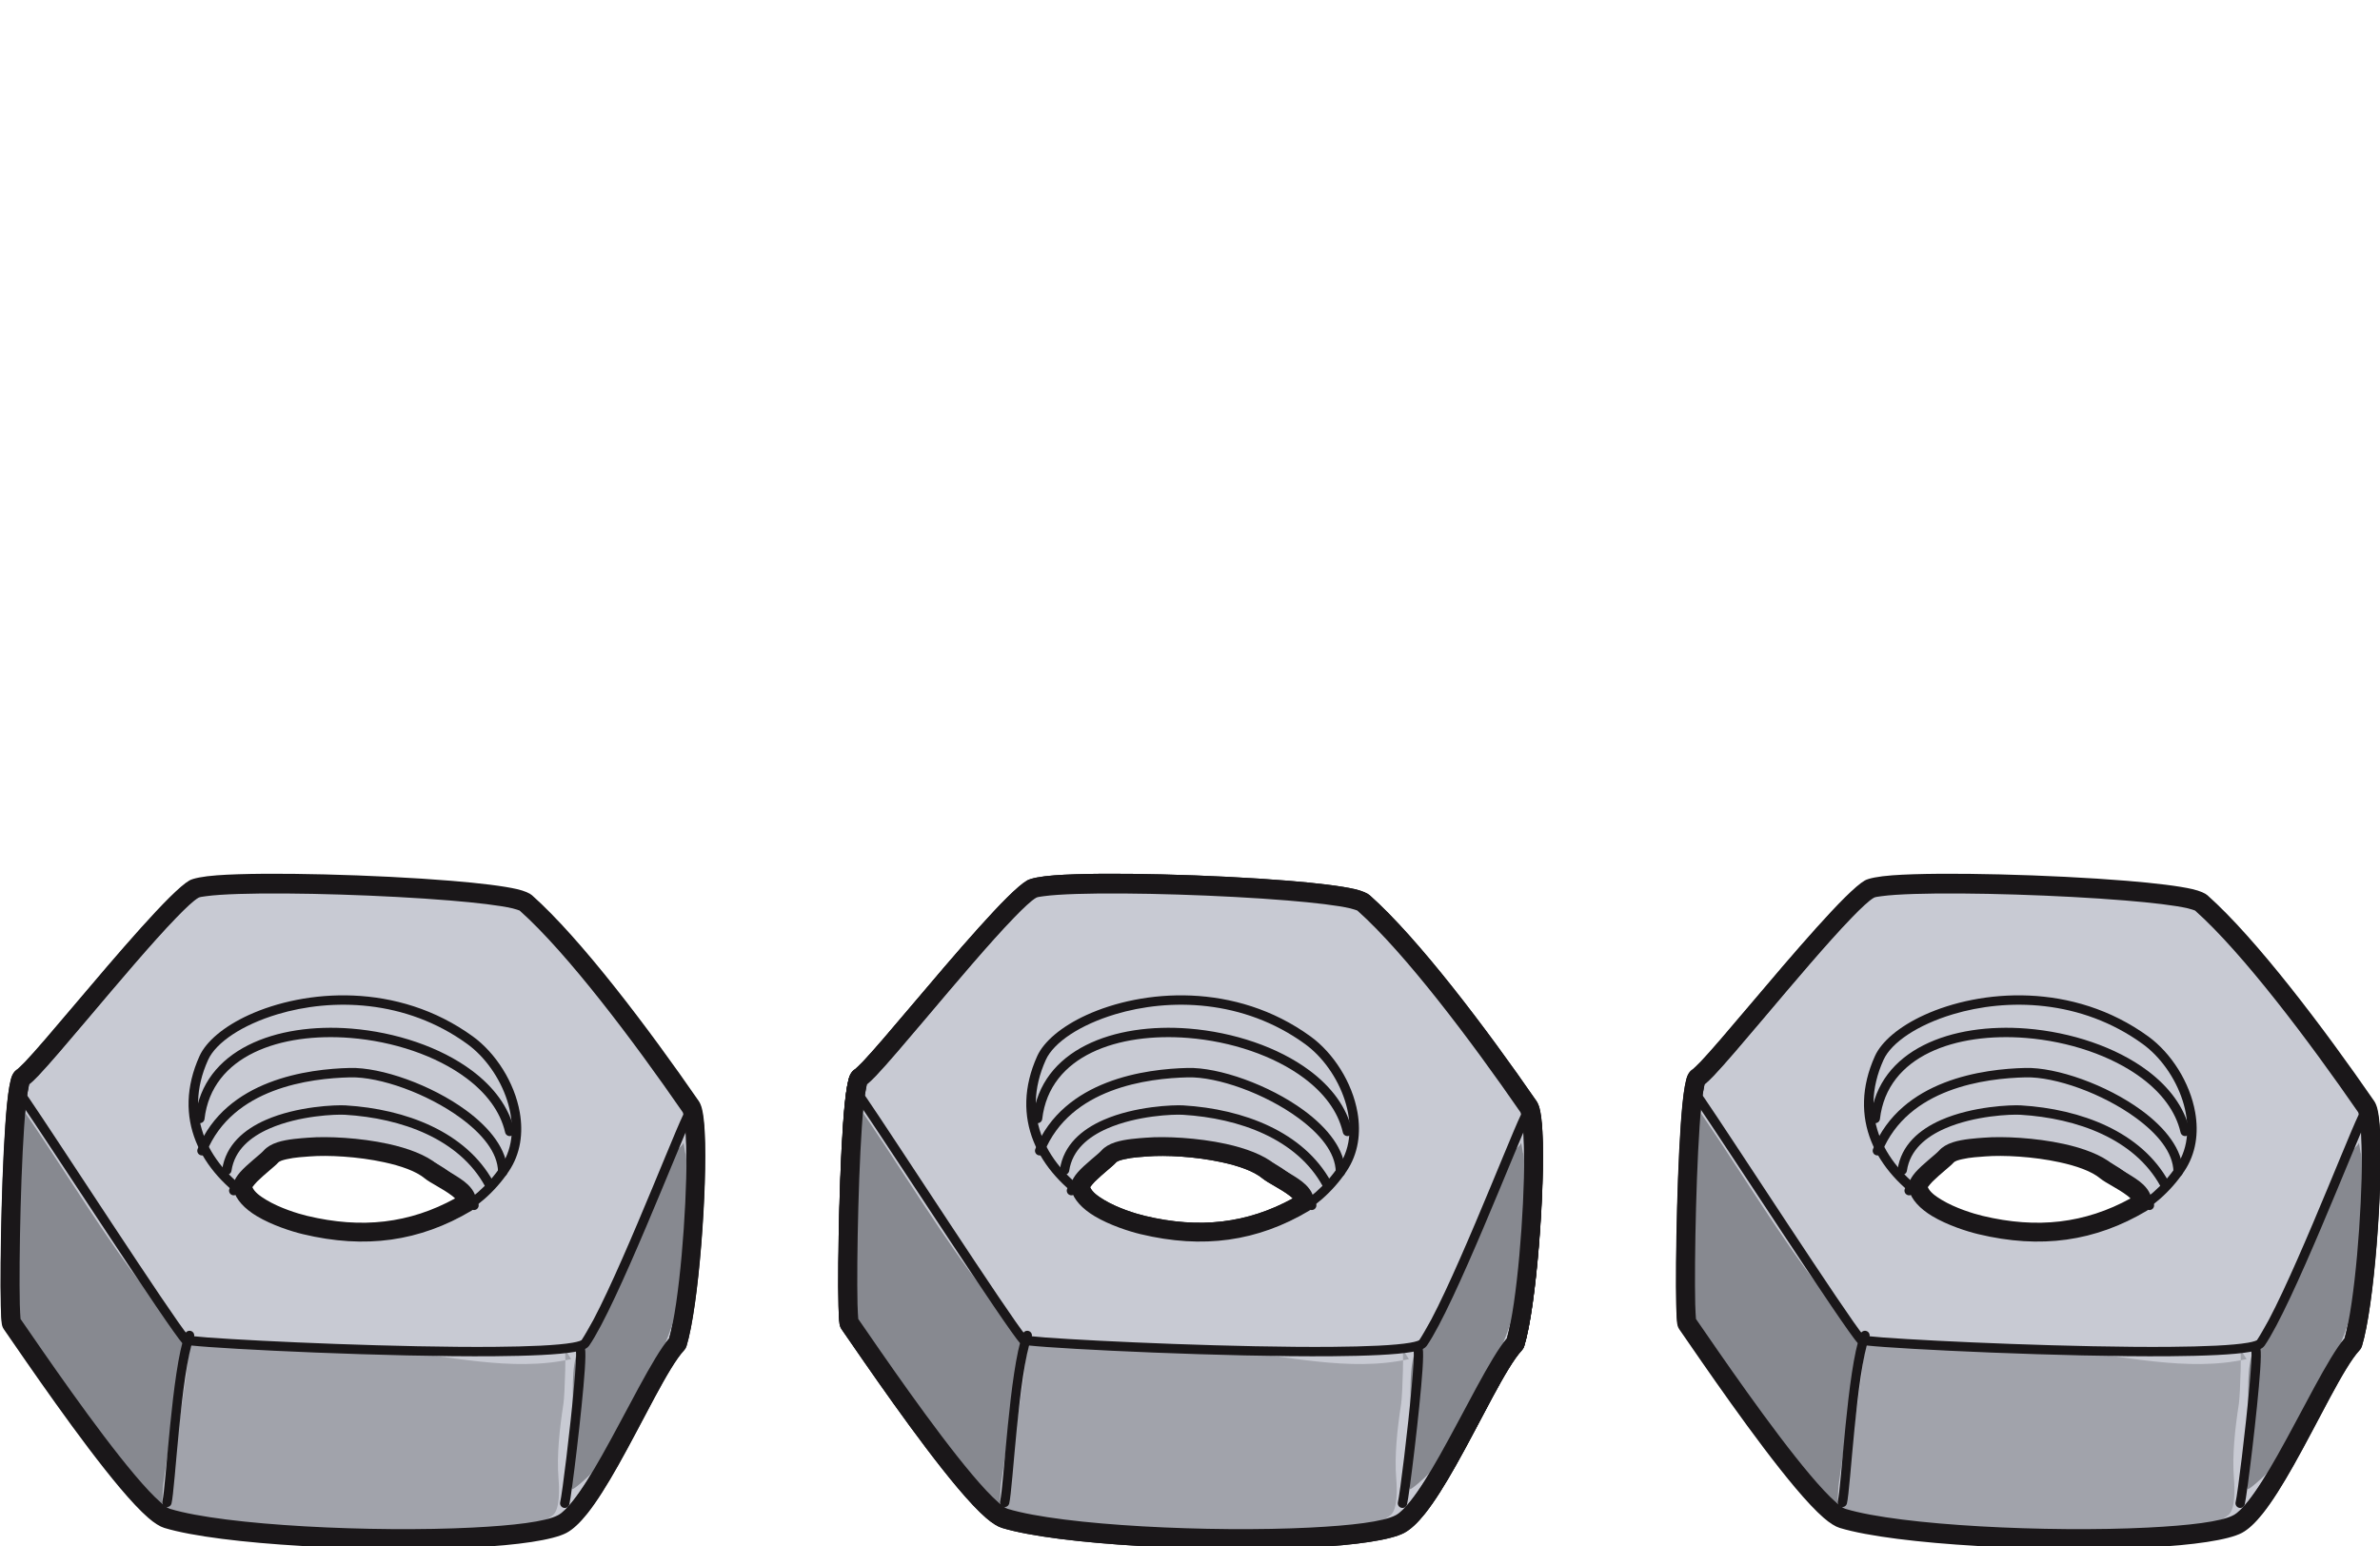 <?xml version="1.0" encoding="UTF-8" standalone="no"?>
<svg
   width="187.67mm"
   height="121.938mm"
   viewBox="0 0 709.305 460.868"
   version="1.1"
   xml:space="preserve"
   style="clip-rule:evenodd;fill-rule:evenodd;stroke-linejoin:round;stroke-miterlimit:2"
   id="svg44"
   sodipodi:docname="2022-CA-06-nut-3.svg"
   inkscape:version="1.1.1 (3bf5ae0d25, 2021-09-20)"
   xmlns:inkscape="http://www.inkscape.org/namespaces/inkscape"
   xmlns:sodipodi="http://sodipodi.sourceforge.net/DTD/sodipodi-0.dtd"
   xmlns="http://www.w3.org/2000/svg"
   xmlns:svg="http://www.w3.org/2000/svg"
   xmlns:serif="http://www.serif.com/"><defs
   id="defs48" /><sodipodi:namedview
   id="namedview46"
   pagecolor="#ffffff"
   bordercolor="#666666"
   borderopacity="1.0"
   inkscape:pageshadow="2"
   inkscape:pageopacity="0.0"
   inkscape:pagecheckerboard="0"
   showgrid="false"
   inkscape:zoom="0.46101485"
   inkscape:cx="134.48591"
   inkscape:cy="100.86443"
   inkscape:window-width="2048"
   inkscape:window-height="1017"
   inkscape:window-x="-8"
   inkscape:window-y="-8"
   inkscape:window-maximized="1"
   inkscape:current-layer="svg44"
   units="mm"
   inkscape:document-units="mm" />
    
<g
   id="g5824"
   serif:id="g582"
   transform="matrix(-3.018,-0.725,-0.671,2.675,2667.216,-289.186)"
   style="clip-rule:evenodd;fill-rule:evenodd;stroke-linejoin:round;stroke-miterlimit:2"><g
     id="g5804"
     serif:id="g580"><g
       id="g5484"
       serif:id="g548"
       transform="matrix(1,0,0,1.105,0,-42.822)"><path
         id="path5444"
         serif:id="path544"
         d="m 716.384,447.797 c -0.259,-4.954 2.854,-21.509 4.281,-22.801 6.287,-5.691 14.632,-12.645 20.157,-15.635 1.978,-1.07 29.46,4.587 31.209,6.276 2.396,2.313 10.425,20.796 11.617,21.875 0.857,0.776 -4.27,23.132 -4.77,23.585 -4.177,3.781 -16.244,14.838 -19.045,15.007 -7.98,0.479 -33.436,-5.323 -36.931,-8.487 -2.77,-2.506 -4.688,-16.506 -6.518,-19.82 z m 22.921,-8.621 c 0.115,-1.266 3.117,-1.685 4.064,-2.158 2.81,-1.406 9.076,-0.47 11.916,0.476 0.884,0.295 2.88,0.874 3.337,1.788 0.308,0.617 2.245,2.897 1.906,3.575 -0.888,1.776 -4.98,2.145 -6.673,2.145 -5.944,0 -10.61,-1.887 -14.55,-5.826 z"
         style="fill:#c8cad3" /><path
         id="path5464"
         serif:id="path546"
         d="m 784.266,436.837 c -0.016,-0.025 -0.304,-0.451 -0.535,-0.866 -0.738,-1.327 -1.89,-3.695 -3.187,-6.372 -2.854,-5.89 -6.424,-13.218 -7.889,-14.632 -0.287,-0.277 -1.144,-0.694 -2.449,-1.119 -4.479,-1.46 -14.815,-3.702 -21.954,-4.831 -2.717,-0.429 -4.978,-0.697 -6.297,-0.708 -0.772,-0.007 -1.302,0.107 -1.55,0.241 -5.572,3.016 -13.995,10.022 -20.335,15.762 -0.143,0.129 -0.31,0.34 -0.471,0.644 -0.245,0.46 -0.526,1.209 -0.815,2.171 -1.542,5.136 -3.511,16.703 -3.301,20.728 0.007,0.14 0.046,0.277 0.114,0.399 1.08,1.955 2.167,7.7 3.472,12.511 0.544,2.009 1.124,3.862 1.745,5.246 0.466,1.04 0.972,1.832 1.485,2.296 1.095,0.992 4.237,2.275 8.35,3.511 9.282,2.79 23.584,5.543 29.228,5.203 0.423,-0.025 1.022,-0.221 1.743,-0.602 0.892,-0.47 2.027,-1.23 3.299,-2.176 4.794,-3.563 11.617,-9.803 14.554,-12.461 0.066,-0.06 0.187,-0.19 0.291,-0.429 0.109,-0.251 0.299,-0.863 0.536,-1.742 1.1,-4.087 3.406,-14.33 4.121,-19.266 0.198,-1.365 0.262,-2.365 0.192,-2.798 -0.06,-0.365 -0.216,-0.586 -0.347,-0.71 z m -1.437,1.116 c -0.012,0.288 -0.06,1.232 -0.192,2.141 -0.708,4.88 -2.989,15.007 -4.077,19.047 -0.16,0.596 -0.348,1.185 -0.417,1.399 -2.982,2.7 -9.602,8.747 -14.277,12.222 -1.182,0.878 -2.234,1.59 -3.063,2.027 -0.425,0.224 -0.765,0.382 -1.015,0.397 -5.527,0.332 -19.524,-2.4 -28.613,-5.132 -3.761,-1.13 -6.669,-2.22 -7.671,-3.126 -0.373,-0.338 -0.709,-0.937 -1.048,-1.694 -0.588,-1.312 -1.132,-3.071 -1.648,-4.975 -1.306,-4.817 -2.447,-10.528 -3.532,-12.718 -0.115,-3.555 1.318,-12.336 2.66,-17.77 0.346,-1.399 0.684,-2.573 0.99,-3.368 0.128,-0.333 0.33,-0.7 0.352,-0.738 6.216,-5.626 14.451,-12.499 19.923,-15.472 0.062,-0.007 0.422,-0.049 0.721,-0.046 1.265,0.011 3.431,0.275 6.036,0.687 6.176,0.977 14.774,2.793 19.794,4.199 1.26,0.353 2.289,0.678 2.988,0.957 0.328,0.131 0.567,0.22 0.668,0.317 0.396,0.383 0.946,1.257 1.611,2.423 1.68,2.945 3.955,7.67 5.905,11.695 1.316,2.716 2.487,5.118 3.235,6.464 0.263,0.473 0.494,0.832 0.67,1.064 z m -44.422,1.147 c -0.025,0.274 0.072,0.543 0.263,0.735 4.11,4.11 8.975,6.086 15.176,6.086 1.078,0 3.073,-0.145 4.7,-0.665 1.288,-0.412 2.337,-1.093 2.785,-1.988 0.095,-0.19 0.149,-0.416 0.138,-0.679 -0.013,-0.296 -0.128,-0.687 -0.341,-1.112 -0.472,-0.941 -1.486,-2.187 -1.702,-2.619 -0.2,-0.4 -0.58,-0.779 -1.08,-1.093 -0.86,-0.54 -2.107,-0.923 -2.773,-1.144 -1.765,-0.589 -4.806,-1.176 -7.586,-1.234 -1.954,-0.041 -3.781,0.192 -5.009,0.806 -0.675,0.338 -2.374,0.658 -3.374,1.256 -0.716,0.428 -1.138,1.005 -1.197,1.651 z m 21.222,3.504 c -0.311,0.428 -0.931,0.682 -1.608,0.898 -1.439,0.46 -3.204,0.581 -4.157,0.581 -5.415,0 -9.724,-1.629 -13.378,-5.039 0.116,-0.071 0.245,-0.136 0.383,-0.198 0.993,-0.445 2.316,-0.716 2.891,-1.004 1.02,-0.51 2.547,-0.652 4.172,-0.617 2.588,0.054 5.421,0.595 7.065,1.143 0.5,0.167 1.378,0.425 2.093,0.795 0.314,0.163 0.614,0.315 0.727,0.543 0.19,0.379 0.976,1.376 1.504,2.26 0.12,0.202 0.247,0.491 0.308,0.638 z"
         style="fill:#1a1719" /></g><g
       id="g5524"
       serif:id="g552"
       transform="matrix(1,0,0,1.105,0,-42.822)"><path
         id="path5504"
         serif:id="path550"
         d="m 783.593,439.765 c -4.883,4.327 -9.654,9.268 -14.625,13.528 -2.003,1.718 -4.37,3.181 -6.165,4.976 -0.504,0.504 -0.337,1.543 -0.432,2.163 -0.317,2.057 -0.551,4.099 -0.757,6.165 -0.216,2.153 -0.409,4.325 -0.649,6.489 -0.037,0.335 -0.525,2.063 -0.108,2.271 0.686,0.343 2.232,-1.505 2.595,-1.838 1.953,-1.791 3.991,-3.412 5.949,-5.192 2.929,-2.663 6.397,-4.049 8.869,-7.138 1.161,-1.451 1.544,-3.778 2.055,-5.516 1.437,-4.888 2.92,-10.143 2.92,-14.71"
         style="fill:#878990" /></g><g
       id="g5564"
       serif:id="g556"
       transform="matrix(1,0,0,1.105,0,-42.822)"><path
         id="path5544"
         serif:id="path554"
         d="m 720.099,429.498 c -0.037,-0.223 -0.689,2.001 -0.775,2.272 -0.602,1.908 -1.401,4.08 -1.73,6.057 -1.043,6.258 -0.03,12.113 1.622,18.17 0.567,2.079 1.22,4.38 2.271,6.273 0.113,0.204 1.177,1.852 1.298,1.731 0.257,-0.256 0.357,-1.878 0.433,-2.163 0.444,-1.666 1.013,-3.16 1.298,-4.867 0.352,-2.113 1.246,-4.306 0.973,-6.49 -0.335,-2.684 -1.701,-5.125 -2.271,-7.787 -0.605,-2.824 -0.631,-5.643 -1.19,-8.436 -0.27,-1.351 -0.43,-2.912 -0.757,-4.218 -0.124,-0.495 -0.757,-1.167 -0.757,-1.515"
         style="fill:#878990" /></g><g
       id="g5604"
       serif:id="g560"
       transform="matrix(1,0,0,1.105,0,-42.822)"><path
         id="path5584"
         serif:id="path558"
         d="m 726.812,450.807 c -0.067,-0.583 -1.129,4.355 -1.215,5.298 -0.211,2.324 -0.556,5.024 -1.298,7.247 -0.255,0.765 -0.873,2.837 -0.324,3.569 1.771,2.362 4.978,2.359 7.463,3.353 2.159,0.864 4.418,1.004 6.597,1.731 2.374,0.791 4.569,1.919 6.922,2.703 2.037,0.679 4.735,0.785 6.814,1.082 1.978,0.282 3.824,0.649 5.841,0.649 0.492,0 2.09,0.038 2.379,-0.541 0.998,-1.995 0.633,-4.574 0.757,-6.814 0.131,-2.347 0.437,-4.696 0.649,-7.03 0.07,-0.768 0.476,-2.618 0.108,-3.353 -0.283,-0.566 -1.699,-0.278 -2.163,-0.324 -2.396,-0.24 -4.754,-0.849 -7.138,-1.19 -3.064,-0.438 -5.927,-1.682 -8.977,-2.163 -5.755,-0.909 -12.027,-0.714 -17.305,-3.353"
         style="fill:#a1a3ab" /></g><path
       id="path5624"
       serif:id="path562"
       d="m 724.868,454.853 c -0.114,0.263 -0.283,1.069 -0.465,2.205 -0.685,4.29 -1.705,13.526 -1.705,14.534 0,0.28 0.202,0.505 0.451,0.503 0.248,-0.003 0.451,-0.233 0.451,-0.513 0,-0.871 0.777,-7.963 1.424,-12.561 0.268,-1.907 0.5,-3.374 0.654,-3.73 0.11,-0.253 0.017,-0.556 -0.206,-0.677 -0.224,-0.121 -0.494,-0.013 -0.604,0.239 z"
       style="fill:#1a1719" /><path
       id="path5644"
       serif:id="path564"
       d="m 761.569,463.487 c 0.403,4.095 -1.796,16.398 -1.796,18.054 0,0.28 0.202,0.506 0.451,0.503 0.249,-0.003 0.451,-0.233 0.451,-0.513 0,-1.666 2.196,-14.045 1.791,-18.165 -0.028,-0.278 -0.251,-0.477 -0.498,-0.444 -0.248,0.034 -0.426,0.287 -0.399,0.565 z"
       style="fill:#1a1719" /><path
       id="path5664"
       serif:id="path566"
       d="m 767.616,433.813 c -0.273,-1.696 -1.569,-3.721 -3.615,-5.543 -4.627,-4.121 -13.083,-7.275 -21.395,-3.413 -2.494,1.159 -4.944,3.763 -6.136,6.797 -0.812,2.064 -1.044,4.323 -0.351,6.469 3.314,10.254 14.978,13.181 23.173,9.99 5.541,-2.157 9.487,-7.067 8.324,-14.3 z m -0.888,0.19 c 1.072,6.669 -2.614,11.162 -7.723,13.151 -7.782,3.029 -18.891,0.35 -22.038,-9.387 -0.768,-2.377 -0.224,-4.907 0.965,-7.065 1.212,-2.199 3.096,-4.017 5.011,-4.907 6.827,-3.172 13.754,-1.397 18.386,1.659 3.015,1.989 5.07,4.5 5.399,6.549 z"
       style="fill:#1a1719" /><path
       id="path5684"
       serif:id="path568"
       d="m 738.891,442.92 c 2.576,-3.074 7.398,-4.057 11.907,-3.255 4.496,0.8 8.711,3.381 10.061,7.602 0.084,0.263 0.343,0.397 0.577,0.3 0.235,-0.097 0.356,-0.39 0.272,-0.653 -1.45,-4.535 -5.93,-7.392 -10.761,-8.252 -4.819,-0.857 -9.956,0.279 -12.709,3.565 -0.172,0.205 -0.165,0.526 0.015,0.717 0.181,0.192 0.466,0.18 0.638,-0.024 z"
       style="fill:#1a1719" /><path
       id="path5704"
       serif:id="path570"
       d="m 737.366,434.126 c 0.953,-2.12 2.709,-3.68 4.883,-4.729 3.348,-1.615 7.681,-2.013 11.72,-1.299 6.62,1.171 12.513,5.312 11.711,12.205 -0.033,0.278 0.141,0.531 0.388,0.565 0.247,0.034 0.474,-0.165 0.506,-0.443 0.864,-7.423 -5.327,-12.069 -12.456,-13.33 -4.211,-0.745 -8.727,-0.314 -12.217,1.369 -2.385,1.15 -4.294,2.885 -5.339,5.211 -0.113,0.251 -0.025,0.556 0.197,0.68 0.222,0.125 0.494,0.022 0.607,-0.229 z"
       style="fill:#1a1719" /><path
       id="path5724"
       serif:id="path572"
       d="m 737.105,438.448 c 0.48,-2.045 2.39,-3.612 4.754,-4.722 3.674,-1.726 8.479,-2.303 11.226,-1.479 1.817,0.545 4.511,1.556 6.869,3.39 2.311,1.797 4.304,4.391 4.775,8.139 0.035,0.278 0.263,0.468 0.51,0.426 0.246,-0.041 0.418,-0.3 0.383,-0.578 -1.011,-8.043 -8.474,-11.212 -12.297,-12.359 -2.888,-0.866 -7.943,-0.291 -11.807,1.524 -2.662,1.251 -4.744,3.105 -5.285,5.409 -0.063,0.272 0.08,0.548 0.321,0.617 0.24,0.069 0.487,-0.095 0.551,-0.367 z"
       style="fill:#1a1719" /><path
       id="path5744"
       serif:id="path574"
       d="m 737.985,440.279 c 3.507,-4.298 9.323,-5.046 14.707,-3.969 0.853,0.17 4.243,1.23 6.705,3.347 1.564,1.344 2.764,3.119 2.562,5.406 -0.024,0.279 0.157,0.526 0.404,0.551 0.248,0.025 0.469,-0.181 0.494,-0.46 0.233,-2.653 -1.095,-4.748 -2.908,-6.306 -2.603,-2.238 -6.189,-3.358 -7.091,-3.538 -5.693,-1.139 -11.826,-0.259 -15.535,4.287 -0.169,0.207 -0.158,0.528 0.024,0.717 0.183,0.188 0.469,0.173 0.638,-0.035 z"
       style="fill:#1a1719" /><path
       id="path5764"
       serif:id="path576"
       d="m 762.14,463.471 c -0.226,-0.028 -0.984,-0.128 -1.891,-0.295 -5.061,-0.932 -18.148,-3.797 -26.847,-6.237 -3.235,-0.907 -5.859,-1.752 -7.221,-2.417 -0.267,-0.13 -0.481,-0.252 -0.636,-0.365 -0.058,-0.043 -0.129,-0.112 -0.149,-0.133 -1.636,-4.958 -3.608,-22.969 -4.189,-26.185 -0.05,-0.282 -0.098,-0.469 -0.13,-0.554 -0.037,-0.095 -0.08,-0.154 -0.112,-0.189 -0.123,-0.14 -0.257,-0.163 -0.367,-0.152 -0.115,0.012 -0.247,0.064 -0.349,0.237 -0.108,0.185 -0.096,0.42 0.016,0.585 0.015,0.068 0.039,0.176 0.058,0.284 0.586,3.242 2.59,21.424 4.238,26.368 0.041,0.123 0.122,0.263 0.26,0.401 0.189,0.187 0.525,0.406 0.994,0.635 1.389,0.678 4.063,1.545 7.361,2.47 9.817,2.754 25.205,6.047 28.434,6.512 0.33,0.047 0.55,0.064 0.645,0.057 0.125,-0.009 0.203,-0.052 0.245,-0.079 1.298,-0.866 17.456,-17.958 20.674,-21.187 0.214,-0.215 0.401,-0.392 0.461,-0.448 0.145,-0.086 0.245,-0.258 0.245,-0.455 0,-0.243 -0.109,-0.382 -0.263,-0.46 -0.067,-0.034 -0.187,-0.082 -0.354,-0.009 -0.043,0.019 -0.293,0.223 -0.686,0.617 -3.134,3.145 -18.61,19.541 -20.437,20.999 z m -41.153,-35.713 c -0.046,0.068 -0.104,0.121 -0.168,0.156 0.059,-0.03 0.117,-0.078 0.168,-0.156 z m 61.992,14.606 c 0.007,0.196 0.09,0.32 0.209,0.397 -0.119,-0.084 -0.2,-0.229 -0.209,-0.397 z"
       style="fill:#1a1719" /><path
       id="path5784"
       serif:id="path578"
       d="m 784.266,439.773 c -0.016,-0.028 -0.304,-0.498 -0.535,-0.957 -0.738,-1.466 -1.89,-4.082 -3.187,-7.04 -2.854,-6.506 -6.424,-14.601 -7.889,-16.164 -0.287,-0.306 -1.144,-0.767 -2.449,-1.236 -4.479,-1.613 -14.815,-4.09 -21.954,-5.337 -2.717,-0.474 -4.978,-0.77 -6.297,-0.782 -0.772,-0.008 -1.302,0.118 -1.55,0.266 -5.572,3.332 -13.995,11.072 -20.335,17.413 -0.143,0.143 -0.31,0.376 -0.471,0.711 -0.245,0.509 -0.526,1.336 -0.815,2.399 -1.542,5.674 -3.511,18.452 -3.301,22.899 0.007,0.155 0.046,0.306 0.114,0.441 1.08,2.16 2.167,8.507 3.472,13.821 0.544,2.22 1.124,4.267 1.745,5.796 0.466,1.149 0.972,2.024 1.485,2.537 1.095,1.095 4.237,2.513 8.35,3.878 9.282,3.082 23.584,6.123 29.228,5.748 0.423,-0.028 1.022,-0.244 1.743,-0.664 0.892,-0.52 2.027,-1.36 3.299,-2.404 4.794,-3.937 11.617,-10.83 14.554,-13.767 0.066,-0.066 0.187,-0.21 0.291,-0.474 0.109,-0.277 0.299,-0.954 0.536,-1.925 1.1,-4.514 3.406,-15.831 4.121,-21.284 0.198,-1.508 0.262,-2.612 0.192,-3.09 -0.06,-0.404 -0.216,-0.648 -0.347,-0.785 z m -1.437,1.233 c -0.012,0.318 -0.06,1.361 -0.192,2.365 -0.708,5.391 -2.989,16.579 -4.077,21.042 -0.16,0.659 -0.348,1.31 -0.417,1.545 -2.982,2.984 -9.602,9.664 -14.277,13.503 -1.182,0.97 -2.234,1.756 -3.063,2.239 -0.425,0.248 -0.765,0.423 -1.015,0.439 -5.527,0.367 -19.524,-2.651 -28.613,-5.669 -3.761,-1.249 -6.669,-2.453 -7.671,-3.455 -0.373,-0.373 -0.709,-1.034 -1.048,-1.871 -0.588,-1.449 -1.132,-3.392 -1.648,-5.495 -1.306,-5.322 -2.447,-11.631 -3.532,-14.051 -0.115,-3.927 1.318,-13.628 2.66,-19.632 0.346,-1.545 0.684,-2.842 0.99,-3.72 0.128,-0.368 0.33,-0.773 0.352,-0.815 6.216,-6.215 14.451,-13.809 19.923,-17.093 0.062,-0.008 0.422,-0.054 0.721,-0.051 1.265,0.013 3.431,0.304 6.036,0.759 6.176,1.079 14.774,3.086 19.794,4.639 1.26,0.39 2.289,0.749 2.988,1.057 0.328,0.145 0.567,0.243 0.668,0.351 0.396,0.422 0.946,1.388 1.611,2.676 1.68,3.254 3.955,8.473 5.905,12.921 1.316,3 2.487,5.653 3.235,7.14 0.263,0.523 0.494,0.919 0.67,1.176 z"
       style="fill:#1a1719" /></g></g><g
   id="g5824-9"
   serif:id="g582"
   transform="matrix(-3.018,-0.725,-0.671,2.675,2916.877,-289.186)"
   style="clip-rule:evenodd;fill-rule:evenodd;stroke-linejoin:round;stroke-miterlimit:2"><g
     id="g5804-1"
     serif:id="g580"><g
       id="g5484-6"
       serif:id="g548"
       transform="matrix(1,0,0,1.105,0,-42.822)"><path
         id="path5444-7"
         serif:id="path544"
         d="m 716.384,447.797 c -0.259,-4.954 2.854,-21.509 4.281,-22.801 6.287,-5.691 14.632,-12.645 20.157,-15.635 1.978,-1.07 29.46,4.587 31.209,6.276 2.396,2.313 10.425,20.796 11.617,21.875 0.857,0.776 -4.27,23.132 -4.77,23.585 -4.177,3.781 -16.244,14.838 -19.045,15.007 -7.98,0.479 -33.436,-5.323 -36.931,-8.487 -2.77,-2.506 -4.688,-16.506 -6.518,-19.82 z m 22.921,-8.621 c 0.115,-1.266 3.117,-1.685 4.064,-2.158 2.81,-1.406 9.076,-0.47 11.916,0.476 0.884,0.295 2.88,0.874 3.337,1.788 0.308,0.617 2.245,2.897 1.906,3.575 -0.888,1.776 -4.98,2.145 -6.673,2.145 -5.944,0 -10.61,-1.887 -14.55,-5.826 z"
         style="fill:#c8cad3" /><path
         id="path5464-7"
         serif:id="path546"
         d="m 784.266,436.837 c -0.016,-0.025 -0.304,-0.451 -0.535,-0.866 -0.738,-1.327 -1.89,-3.695 -3.187,-6.372 -2.854,-5.89 -6.424,-13.218 -7.889,-14.632 -0.287,-0.277 -1.144,-0.694 -2.449,-1.119 -4.479,-1.46 -14.815,-3.702 -21.954,-4.831 -2.717,-0.429 -4.978,-0.697 -6.297,-0.708 -0.772,-0.007 -1.302,0.107 -1.55,0.241 -5.572,3.016 -13.995,10.022 -20.335,15.762 -0.143,0.129 -0.31,0.34 -0.471,0.644 -0.245,0.46 -0.526,1.209 -0.815,2.171 -1.542,5.136 -3.511,16.703 -3.301,20.728 0.007,0.14 0.046,0.277 0.114,0.399 1.08,1.955 2.167,7.7 3.472,12.511 0.544,2.009 1.124,3.862 1.745,5.246 0.466,1.04 0.972,1.832 1.485,2.296 1.095,0.992 4.237,2.275 8.35,3.511 9.282,2.79 23.584,5.543 29.228,5.203 0.423,-0.025 1.022,-0.221 1.743,-0.602 0.892,-0.47 2.027,-1.23 3.299,-2.176 4.794,-3.563 11.617,-9.803 14.554,-12.461 0.066,-0.06 0.187,-0.19 0.291,-0.429 0.109,-0.251 0.299,-0.863 0.536,-1.742 1.1,-4.087 3.406,-14.33 4.121,-19.266 0.198,-1.365 0.262,-2.365 0.192,-2.798 -0.06,-0.365 -0.216,-0.586 -0.347,-0.71 z m -1.437,1.116 c -0.012,0.288 -0.06,1.232 -0.192,2.141 -0.708,4.88 -2.989,15.007 -4.077,19.047 -0.16,0.596 -0.348,1.185 -0.417,1.399 -2.982,2.7 -9.602,8.747 -14.277,12.222 -1.182,0.878 -2.234,1.59 -3.063,2.027 -0.425,0.224 -0.765,0.382 -1.015,0.397 -5.527,0.332 -19.524,-2.4 -28.613,-5.132 -3.761,-1.13 -6.669,-2.22 -7.671,-3.126 -0.373,-0.338 -0.709,-0.937 -1.048,-1.694 -0.588,-1.312 -1.132,-3.071 -1.648,-4.975 -1.306,-4.817 -2.447,-10.528 -3.532,-12.718 -0.115,-3.555 1.318,-12.336 2.66,-17.77 0.346,-1.399 0.684,-2.573 0.99,-3.368 0.128,-0.333 0.33,-0.7 0.352,-0.738 6.216,-5.626 14.451,-12.499 19.923,-15.472 0.062,-0.007 0.422,-0.049 0.721,-0.046 1.265,0.011 3.431,0.275 6.036,0.687 6.176,0.977 14.774,2.793 19.794,4.199 1.26,0.353 2.289,0.678 2.988,0.957 0.328,0.131 0.567,0.22 0.668,0.317 0.396,0.383 0.946,1.257 1.611,2.423 1.68,2.945 3.955,7.67 5.905,11.695 1.316,2.716 2.487,5.118 3.235,6.464 0.263,0.473 0.494,0.832 0.67,1.064 z m -44.422,1.147 c -0.025,0.274 0.072,0.543 0.263,0.735 4.11,4.11 8.975,6.086 15.176,6.086 1.078,0 3.073,-0.145 4.7,-0.665 1.288,-0.412 2.337,-1.093 2.785,-1.988 0.095,-0.19 0.149,-0.416 0.138,-0.679 -0.013,-0.296 -0.128,-0.687 -0.341,-1.112 -0.472,-0.941 -1.486,-2.187 -1.702,-2.619 -0.2,-0.4 -0.58,-0.779 -1.08,-1.093 -0.86,-0.54 -2.107,-0.923 -2.773,-1.144 -1.765,-0.589 -4.806,-1.176 -7.586,-1.234 -1.954,-0.041 -3.781,0.192 -5.009,0.806 -0.675,0.338 -2.374,0.658 -3.374,1.256 -0.716,0.428 -1.138,1.005 -1.197,1.651 z m 21.222,3.504 c -0.311,0.428 -0.931,0.682 -1.608,0.898 -1.439,0.46 -3.204,0.581 -4.157,0.581 -5.415,0 -9.724,-1.629 -13.378,-5.039 0.116,-0.071 0.245,-0.136 0.383,-0.198 0.993,-0.445 2.316,-0.716 2.891,-1.004 1.02,-0.51 2.547,-0.652 4.172,-0.617 2.588,0.054 5.421,0.595 7.065,1.143 0.5,0.167 1.378,0.425 2.093,0.795 0.314,0.163 0.614,0.315 0.727,0.543 0.19,0.379 0.976,1.376 1.504,2.26 0.12,0.202 0.247,0.491 0.308,0.638 z"
         style="fill:#1a1719" /></g><g
       id="g5524-3"
       serif:id="g552"
       transform="matrix(1,0,0,1.105,0,-42.822)"><path
         id="path5504-3"
         serif:id="path550"
         d="m 783.593,439.765 c -4.883,4.327 -9.654,9.268 -14.625,13.528 -2.003,1.718 -4.37,3.181 -6.165,4.976 -0.504,0.504 -0.337,1.543 -0.432,2.163 -0.317,2.057 -0.551,4.099 -0.757,6.165 -0.216,2.153 -0.409,4.325 -0.649,6.489 -0.037,0.335 -0.525,2.063 -0.108,2.271 0.686,0.343 2.232,-1.505 2.595,-1.838 1.953,-1.791 3.991,-3.412 5.949,-5.192 2.929,-2.663 6.397,-4.049 8.869,-7.138 1.161,-1.451 1.544,-3.778 2.055,-5.516 1.437,-4.888 2.92,-10.143 2.92,-14.71"
         style="fill:#878990" /></g><g
       id="g5564-1"
       serif:id="g556"
       transform="matrix(1,0,0,1.105,0,-42.822)"><path
         id="path5544-5"
         serif:id="path554"
         d="m 720.099,429.498 c -0.037,-0.223 -0.689,2.001 -0.775,2.272 -0.602,1.908 -1.401,4.08 -1.73,6.057 -1.043,6.258 -0.03,12.113 1.622,18.17 0.567,2.079 1.22,4.38 2.271,6.273 0.113,0.204 1.177,1.852 1.298,1.731 0.257,-0.256 0.357,-1.878 0.433,-2.163 0.444,-1.666 1.013,-3.16 1.298,-4.867 0.352,-2.113 1.246,-4.306 0.973,-6.49 -0.335,-2.684 -1.701,-5.125 -2.271,-7.787 -0.605,-2.824 -0.631,-5.643 -1.19,-8.436 -0.27,-1.351 -0.43,-2.912 -0.757,-4.218 -0.124,-0.495 -0.757,-1.167 -0.757,-1.515"
         style="fill:#878990" /></g><g
       id="g5604-7"
       serif:id="g560"
       transform="matrix(1,0,0,1.105,0,-42.822)"><path
         id="path5584-9"
         serif:id="path558"
         d="m 726.812,450.807 c -0.067,-0.583 -1.129,4.355 -1.215,5.298 -0.211,2.324 -0.556,5.024 -1.298,7.247 -0.255,0.765 -0.873,2.837 -0.324,3.569 1.771,2.362 4.978,2.359 7.463,3.353 2.159,0.864 4.418,1.004 6.597,1.731 2.374,0.791 4.569,1.919 6.922,2.703 2.037,0.679 4.735,0.785 6.814,1.082 1.978,0.282 3.824,0.649 5.841,0.649 0.492,0 2.09,0.038 2.379,-0.541 0.998,-1.995 0.633,-4.574 0.757,-6.814 0.131,-2.347 0.437,-4.696 0.649,-7.03 0.07,-0.768 0.476,-2.618 0.108,-3.353 -0.283,-0.566 -1.699,-0.278 -2.163,-0.324 -2.396,-0.24 -4.754,-0.849 -7.138,-1.19 -3.064,-0.438 -5.927,-1.682 -8.977,-2.163 -5.755,-0.909 -12.027,-0.714 -17.305,-3.353"
         style="fill:#a1a3ab" /></g><path
       id="path5624-5"
       serif:id="path562"
       d="m 724.868,454.853 c -0.114,0.263 -0.283,1.069 -0.465,2.205 -0.685,4.29 -1.705,13.526 -1.705,14.534 0,0.28 0.202,0.505 0.451,0.503 0.248,-0.003 0.451,-0.233 0.451,-0.513 0,-0.871 0.777,-7.963 1.424,-12.561 0.268,-1.907 0.5,-3.374 0.654,-3.73 0.11,-0.253 0.017,-0.556 -0.206,-0.677 -0.224,-0.121 -0.494,-0.013 -0.604,0.239 z"
       style="fill:#1a1719" /><path
       id="path5644-4"
       serif:id="path564"
       d="m 761.569,463.487 c 0.403,4.095 -1.796,16.398 -1.796,18.054 0,0.28 0.202,0.506 0.451,0.503 0.249,-0.003 0.451,-0.233 0.451,-0.513 0,-1.666 2.196,-14.045 1.791,-18.165 -0.028,-0.278 -0.251,-0.477 -0.498,-0.444 -0.248,0.034 -0.426,0.287 -0.399,0.565 z"
       style="fill:#1a1719" /><path
       id="path5664-0"
       serif:id="path566"
       d="m 767.616,433.813 c -0.273,-1.696 -1.569,-3.721 -3.615,-5.543 -4.627,-4.121 -13.083,-7.275 -21.395,-3.413 -2.494,1.159 -4.944,3.763 -6.136,6.797 -0.812,2.064 -1.044,4.323 -0.351,6.469 3.314,10.254 14.978,13.181 23.173,9.99 5.541,-2.157 9.487,-7.067 8.324,-14.3 z m -0.888,0.19 c 1.072,6.669 -2.614,11.162 -7.723,13.151 -7.782,3.029 -18.891,0.35 -22.038,-9.387 -0.768,-2.377 -0.224,-4.907 0.965,-7.065 1.212,-2.199 3.096,-4.017 5.011,-4.907 6.827,-3.172 13.754,-1.397 18.386,1.659 3.015,1.989 5.07,4.5 5.399,6.549 z"
       style="fill:#1a1719" /><path
       id="path5684-9"
       serif:id="path568"
       d="m 738.891,442.92 c 2.576,-3.074 7.398,-4.057 11.907,-3.255 4.496,0.8 8.711,3.381 10.061,7.602 0.084,0.263 0.343,0.397 0.577,0.3 0.235,-0.097 0.356,-0.39 0.272,-0.653 -1.45,-4.535 -5.93,-7.392 -10.761,-8.252 -4.819,-0.857 -9.956,0.279 -12.709,3.565 -0.172,0.205 -0.165,0.526 0.015,0.717 0.181,0.192 0.466,0.18 0.638,-0.024 z"
       style="fill:#1a1719" /><path
       id="path5704-8"
       serif:id="path570"
       d="m 737.366,434.126 c 0.953,-2.12 2.709,-3.68 4.883,-4.729 3.348,-1.615 7.681,-2.013 11.72,-1.299 6.62,1.171 12.513,5.312 11.711,12.205 -0.033,0.278 0.141,0.531 0.388,0.565 0.247,0.034 0.474,-0.165 0.506,-0.443 0.864,-7.423 -5.327,-12.069 -12.456,-13.33 -4.211,-0.745 -8.727,-0.314 -12.217,1.369 -2.385,1.15 -4.294,2.885 -5.339,5.211 -0.113,0.251 -0.025,0.556 0.197,0.68 0.222,0.125 0.494,0.022 0.607,-0.229 z"
       style="fill:#1a1719" /><path
       id="path5724-8"
       serif:id="path572"
       d="m 737.105,438.448 c 0.48,-2.045 2.39,-3.612 4.754,-4.722 3.674,-1.726 8.479,-2.303 11.226,-1.479 1.817,0.545 4.511,1.556 6.869,3.39 2.311,1.797 4.304,4.391 4.775,8.139 0.035,0.278 0.263,0.468 0.51,0.426 0.246,-0.041 0.418,-0.3 0.383,-0.578 -1.011,-8.043 -8.474,-11.212 -12.297,-12.359 -2.888,-0.866 -7.943,-0.291 -11.807,1.524 -2.662,1.251 -4.744,3.105 -5.285,5.409 -0.063,0.272 0.08,0.548 0.321,0.617 0.24,0.069 0.487,-0.095 0.551,-0.367 z"
       style="fill:#1a1719" /><path
       id="path5744-8"
       serif:id="path574"
       d="m 737.985,440.279 c 3.507,-4.298 9.323,-5.046 14.707,-3.969 0.853,0.17 4.243,1.23 6.705,3.347 1.564,1.344 2.764,3.119 2.562,5.406 -0.024,0.279 0.157,0.526 0.404,0.551 0.248,0.025 0.469,-0.181 0.494,-0.46 0.233,-2.653 -1.095,-4.748 -2.908,-6.306 -2.603,-2.238 -6.189,-3.358 -7.091,-3.538 -5.693,-1.139 -11.826,-0.259 -15.535,4.287 -0.169,0.207 -0.158,0.528 0.024,0.717 0.183,0.188 0.469,0.173 0.638,-0.035 z"
       style="fill:#1a1719" /><path
       id="path5764-6"
       serif:id="path576"
       d="m 762.14,463.471 c -0.226,-0.028 -0.984,-0.128 -1.891,-0.295 -5.061,-0.932 -18.148,-3.797 -26.847,-6.237 -3.235,-0.907 -5.859,-1.752 -7.221,-2.417 -0.267,-0.13 -0.481,-0.252 -0.636,-0.365 -0.058,-0.043 -0.129,-0.112 -0.149,-0.133 -1.636,-4.958 -3.608,-22.969 -4.189,-26.185 -0.05,-0.282 -0.098,-0.469 -0.13,-0.554 -0.037,-0.095 -0.08,-0.154 -0.112,-0.189 -0.123,-0.14 -0.257,-0.163 -0.367,-0.152 -0.115,0.012 -0.247,0.064 -0.349,0.237 -0.108,0.185 -0.096,0.42 0.016,0.585 0.015,0.068 0.039,0.176 0.058,0.284 0.586,3.242 2.59,21.424 4.238,26.368 0.041,0.123 0.122,0.263 0.26,0.401 0.189,0.187 0.525,0.406 0.994,0.635 1.389,0.678 4.063,1.545 7.361,2.47 9.817,2.754 25.205,6.047 28.434,6.512 0.33,0.047 0.55,0.064 0.645,0.057 0.125,-0.009 0.203,-0.052 0.245,-0.079 1.298,-0.866 17.456,-17.958 20.674,-21.187 0.214,-0.215 0.401,-0.392 0.461,-0.448 0.145,-0.086 0.245,-0.258 0.245,-0.455 0,-0.243 -0.109,-0.382 -0.263,-0.46 -0.067,-0.034 -0.187,-0.082 -0.354,-0.009 -0.043,0.019 -0.293,0.223 -0.686,0.617 -3.134,3.145 -18.61,19.541 -20.437,20.999 z m -41.153,-35.713 c -0.046,0.068 -0.104,0.121 -0.168,0.156 0.059,-0.03 0.117,-0.078 0.168,-0.156 z m 61.992,14.606 c 0.007,0.196 0.09,0.32 0.209,0.397 -0.119,-0.084 -0.2,-0.229 -0.209,-0.397 z"
       style="fill:#1a1719" /><path
       id="path5784-7"
       serif:id="path578"
       d="m 784.266,439.773 c -0.016,-0.028 -0.304,-0.498 -0.535,-0.957 -0.738,-1.466 -1.89,-4.082 -3.187,-7.04 -2.854,-6.506 -6.424,-14.601 -7.889,-16.164 -0.287,-0.306 -1.144,-0.767 -2.449,-1.236 -4.479,-1.613 -14.815,-4.09 -21.954,-5.337 -2.717,-0.474 -4.978,-0.77 -6.297,-0.782 -0.772,-0.008 -1.302,0.118 -1.55,0.266 -5.572,3.332 -13.995,11.072 -20.335,17.413 -0.143,0.143 -0.31,0.376 -0.471,0.711 -0.245,0.509 -0.526,1.336 -0.815,2.399 -1.542,5.674 -3.511,18.452 -3.301,22.899 0.007,0.155 0.046,0.306 0.114,0.441 1.08,2.16 2.167,8.507 3.472,13.821 0.544,2.22 1.124,4.267 1.745,5.796 0.466,1.149 0.972,2.024 1.485,2.537 1.095,1.095 4.237,2.513 8.35,3.878 9.282,3.082 23.584,6.123 29.228,5.748 0.423,-0.028 1.022,-0.244 1.743,-0.664 0.892,-0.52 2.027,-1.36 3.299,-2.404 4.794,-3.937 11.617,-10.83 14.554,-13.767 0.066,-0.066 0.187,-0.21 0.291,-0.474 0.109,-0.277 0.299,-0.954 0.536,-1.925 1.1,-4.514 3.406,-15.831 4.121,-21.284 0.198,-1.508 0.262,-2.612 0.192,-3.09 -0.06,-0.404 -0.216,-0.648 -0.347,-0.785 z m -1.437,1.233 c -0.012,0.318 -0.06,1.361 -0.192,2.365 -0.708,5.391 -2.989,16.579 -4.077,21.042 -0.16,0.659 -0.348,1.31 -0.417,1.545 -2.982,2.984 -9.602,9.664 -14.277,13.503 -1.182,0.97 -2.234,1.756 -3.063,2.239 -0.425,0.248 -0.765,0.423 -1.015,0.439 -5.527,0.367 -19.524,-2.651 -28.613,-5.669 -3.761,-1.249 -6.669,-2.453 -7.671,-3.455 -0.373,-0.373 -0.709,-1.034 -1.048,-1.871 -0.588,-1.449 -1.132,-3.392 -1.648,-5.495 -1.306,-5.322 -2.447,-11.631 -3.532,-14.051 -0.115,-3.927 1.318,-13.628 2.66,-19.632 0.346,-1.545 0.684,-2.842 0.99,-3.72 0.128,-0.368 0.33,-0.773 0.352,-0.815 6.216,-6.215 14.451,-13.809 19.923,-17.093 0.062,-0.008 0.422,-0.054 0.721,-0.051 1.265,0.013 3.431,0.304 6.036,0.759 6.176,1.079 14.774,3.086 19.794,4.639 1.26,0.39 2.289,0.749 2.988,1.057 0.328,0.145 0.567,0.243 0.668,0.351 0.396,0.422 0.946,1.388 1.611,2.676 1.68,3.254 3.955,8.473 5.905,12.921 1.316,3 2.487,5.653 3.235,7.14 0.263,0.523 0.494,0.919 0.67,1.176 z"
       style="fill:#1a1719" /></g></g><g
   id="g5824-3"
   serif:id="g582"
   transform="matrix(-3.018,-0.725,-0.671,2.675,2916.877,-289.186)"
   style="clip-rule:evenodd;fill-rule:evenodd;stroke-linejoin:round;stroke-miterlimit:2"><g
     id="g5804-16"
     serif:id="g580"><g
       id="g5484-62"
       serif:id="g548"
       transform="matrix(1,0,0,1.105,0,-42.822)"><path
         id="path5444-9"
         serif:id="path544"
         d="m 716.384,447.797 c -0.259,-4.954 2.854,-21.509 4.281,-22.801 6.287,-5.691 14.632,-12.645 20.157,-15.635 1.978,-1.07 29.46,4.587 31.209,6.276 2.396,2.313 10.425,20.796 11.617,21.875 0.857,0.776 -4.27,23.132 -4.77,23.585 -4.177,3.781 -16.244,14.838 -19.045,15.007 -7.98,0.479 -33.436,-5.323 -36.931,-8.487 -2.77,-2.506 -4.688,-16.506 -6.518,-19.82 z m 22.921,-8.621 c 0.115,-1.266 3.117,-1.685 4.064,-2.158 2.81,-1.406 9.076,-0.47 11.916,0.476 0.884,0.295 2.88,0.874 3.337,1.788 0.308,0.617 2.245,2.897 1.906,3.575 -0.888,1.776 -4.98,2.145 -6.673,2.145 -5.944,0 -10.61,-1.887 -14.55,-5.826 z"
         style="fill:#c8cad3" /><path
         id="path5464-9"
         serif:id="path546"
         d="m 784.266,436.837 c -0.016,-0.025 -0.304,-0.451 -0.535,-0.866 -0.738,-1.327 -1.89,-3.695 -3.187,-6.372 -2.854,-5.89 -6.424,-13.218 -7.889,-14.632 -0.287,-0.277 -1.144,-0.694 -2.449,-1.119 -4.479,-1.46 -14.815,-3.702 -21.954,-4.831 -2.717,-0.429 -4.978,-0.697 -6.297,-0.708 -0.772,-0.007 -1.302,0.107 -1.55,0.241 -5.572,3.016 -13.995,10.022 -20.335,15.762 -0.143,0.129 -0.31,0.34 -0.471,0.644 -0.245,0.46 -0.526,1.209 -0.815,2.171 -1.542,5.136 -3.511,16.703 -3.301,20.728 0.007,0.14 0.046,0.277 0.114,0.399 1.08,1.955 2.167,7.7 3.472,12.511 0.544,2.009 1.124,3.862 1.745,5.246 0.466,1.04 0.972,1.832 1.485,2.296 1.095,0.992 4.237,2.275 8.35,3.511 9.282,2.79 23.584,5.543 29.228,5.203 0.423,-0.025 1.022,-0.221 1.743,-0.602 0.892,-0.47 2.027,-1.23 3.299,-2.176 4.794,-3.563 11.617,-9.803 14.554,-12.461 0.066,-0.06 0.187,-0.19 0.291,-0.429 0.109,-0.251 0.299,-0.863 0.536,-1.742 1.1,-4.087 3.406,-14.33 4.121,-19.266 0.198,-1.365 0.262,-2.365 0.192,-2.798 -0.06,-0.365 -0.216,-0.586 -0.347,-0.71 z m -1.437,1.116 c -0.012,0.288 -0.06,1.232 -0.192,2.141 -0.708,4.88 -2.989,15.007 -4.077,19.047 -0.16,0.596 -0.348,1.185 -0.417,1.399 -2.982,2.7 -9.602,8.747 -14.277,12.222 -1.182,0.878 -2.234,1.59 -3.063,2.027 -0.425,0.224 -0.765,0.382 -1.015,0.397 -5.527,0.332 -19.524,-2.4 -28.613,-5.132 -3.761,-1.13 -6.669,-2.22 -7.671,-3.126 -0.373,-0.338 -0.709,-0.937 -1.048,-1.694 -0.588,-1.312 -1.132,-3.071 -1.648,-4.975 -1.306,-4.817 -2.447,-10.528 -3.532,-12.718 -0.115,-3.555 1.318,-12.336 2.66,-17.77 0.346,-1.399 0.684,-2.573 0.99,-3.368 0.128,-0.333 0.33,-0.7 0.352,-0.738 6.216,-5.626 14.451,-12.499 19.923,-15.472 0.062,-0.007 0.422,-0.049 0.721,-0.046 1.265,0.011 3.431,0.275 6.036,0.687 6.176,0.977 14.774,2.793 19.794,4.199 1.26,0.353 2.289,0.678 2.988,0.957 0.328,0.131 0.567,0.22 0.668,0.317 0.396,0.383 0.946,1.257 1.611,2.423 1.68,2.945 3.955,7.67 5.905,11.695 1.316,2.716 2.487,5.118 3.235,6.464 0.263,0.473 0.494,0.832 0.67,1.064 z m -44.422,1.147 c -0.025,0.274 0.072,0.543 0.263,0.735 4.11,4.11 8.975,6.086 15.176,6.086 1.078,0 3.073,-0.145 4.7,-0.665 1.288,-0.412 2.337,-1.093 2.785,-1.988 0.095,-0.19 0.149,-0.416 0.138,-0.679 -0.013,-0.296 -0.128,-0.687 -0.341,-1.112 -0.472,-0.941 -1.486,-2.187 -1.702,-2.619 -0.2,-0.4 -0.58,-0.779 -1.08,-1.093 -0.86,-0.54 -2.107,-0.923 -2.773,-1.144 -1.765,-0.589 -4.806,-1.176 -7.586,-1.234 -1.954,-0.041 -3.781,0.192 -5.009,0.806 -0.675,0.338 -2.374,0.658 -3.374,1.256 -0.716,0.428 -1.138,1.005 -1.197,1.651 z m 21.222,3.504 c -0.311,0.428 -0.931,0.682 -1.608,0.898 -1.439,0.46 -3.204,0.581 -4.157,0.581 -5.415,0 -9.724,-1.629 -13.378,-5.039 0.116,-0.071 0.245,-0.136 0.383,-0.198 0.993,-0.445 2.316,-0.716 2.891,-1.004 1.02,-0.51 2.547,-0.652 4.172,-0.617 2.588,0.054 5.421,0.595 7.065,1.143 0.5,0.167 1.378,0.425 2.093,0.795 0.314,0.163 0.614,0.315 0.727,0.543 0.19,0.379 0.976,1.376 1.504,2.26 0.12,0.202 0.247,0.491 0.308,0.638 z"
         style="fill:#1a1719" /></g><g
       id="g5524-9"
       serif:id="g552"
       transform="matrix(1,0,0,1.105,0,-42.822)"><path
         id="path5504-30"
         serif:id="path550"
         d="m 783.593,439.765 c -4.883,4.327 -9.654,9.268 -14.625,13.528 -2.003,1.718 -4.37,3.181 -6.165,4.976 -0.504,0.504 -0.337,1.543 -0.432,2.163 -0.317,2.057 -0.551,4.099 -0.757,6.165 -0.216,2.153 -0.409,4.325 -0.649,6.489 -0.037,0.335 -0.525,2.063 -0.108,2.271 0.686,0.343 2.232,-1.505 2.595,-1.838 1.953,-1.791 3.991,-3.412 5.949,-5.192 2.929,-2.663 6.397,-4.049 8.869,-7.138 1.161,-1.451 1.544,-3.778 2.055,-5.516 1.437,-4.888 2.92,-10.143 2.92,-14.71"
         style="fill:#878990" /></g><g
       id="g5564-5"
       serif:id="g556"
       transform="matrix(1,0,0,1.105,0,-42.822)"><path
         id="path5544-6"
         serif:id="path554"
         d="m 720.099,429.498 c -0.037,-0.223 -0.689,2.001 -0.775,2.272 -0.602,1.908 -1.401,4.08 -1.73,6.057 -1.043,6.258 -0.03,12.113 1.622,18.17 0.567,2.079 1.22,4.38 2.271,6.273 0.113,0.204 1.177,1.852 1.298,1.731 0.257,-0.256 0.357,-1.878 0.433,-2.163 0.444,-1.666 1.013,-3.16 1.298,-4.867 0.352,-2.113 1.246,-4.306 0.973,-6.49 -0.335,-2.684 -1.701,-5.125 -2.271,-7.787 -0.605,-2.824 -0.631,-5.643 -1.19,-8.436 -0.27,-1.351 -0.43,-2.912 -0.757,-4.218 -0.124,-0.495 -0.757,-1.167 -0.757,-1.515"
         style="fill:#878990" /></g><g
       id="g5604-4"
       serif:id="g560"
       transform="matrix(1,0,0,1.105,0,-42.822)"><path
         id="path5584-6"
         serif:id="path558"
         d="m 726.812,450.807 c -0.067,-0.583 -1.129,4.355 -1.215,5.298 -0.211,2.324 -0.556,5.024 -1.298,7.247 -0.255,0.765 -0.873,2.837 -0.324,3.569 1.771,2.362 4.978,2.359 7.463,3.353 2.159,0.864 4.418,1.004 6.597,1.731 2.374,0.791 4.569,1.919 6.922,2.703 2.037,0.679 4.735,0.785 6.814,1.082 1.978,0.282 3.824,0.649 5.841,0.649 0.492,0 2.09,0.038 2.379,-0.541 0.998,-1.995 0.633,-4.574 0.757,-6.814 0.131,-2.347 0.437,-4.696 0.649,-7.03 0.07,-0.768 0.476,-2.618 0.108,-3.353 -0.283,-0.566 -1.699,-0.278 -2.163,-0.324 -2.396,-0.24 -4.754,-0.849 -7.138,-1.19 -3.064,-0.438 -5.927,-1.682 -8.977,-2.163 -5.755,-0.909 -12.027,-0.714 -17.305,-3.353"
         style="fill:#a1a3ab" /></g><path
       id="path5624-4"
       serif:id="path562"
       d="m 724.868,454.853 c -0.114,0.263 -0.283,1.069 -0.465,2.205 -0.685,4.29 -1.705,13.526 -1.705,14.534 0,0.28 0.202,0.505 0.451,0.503 0.248,-0.003 0.451,-0.233 0.451,-0.513 0,-0.871 0.777,-7.963 1.424,-12.561 0.268,-1.907 0.5,-3.374 0.654,-3.73 0.11,-0.253 0.017,-0.556 -0.206,-0.677 -0.224,-0.121 -0.494,-0.013 -0.604,0.239 z"
       style="fill:#1a1719" /><path
       id="path5644-9"
       serif:id="path564"
       d="m 761.569,463.487 c 0.403,4.095 -1.796,16.398 -1.796,18.054 0,0.28 0.202,0.506 0.451,0.503 0.249,-0.003 0.451,-0.233 0.451,-0.513 0,-1.666 2.196,-14.045 1.791,-18.165 -0.028,-0.278 -0.251,-0.477 -0.498,-0.444 -0.248,0.034 -0.426,0.287 -0.399,0.565 z"
       style="fill:#1a1719" /><path
       id="path5664-9"
       serif:id="path566"
       d="m 767.616,433.813 c -0.273,-1.696 -1.569,-3.721 -3.615,-5.543 -4.627,-4.121 -13.083,-7.275 -21.395,-3.413 -2.494,1.159 -4.944,3.763 -6.136,6.797 -0.812,2.064 -1.044,4.323 -0.351,6.469 3.314,10.254 14.978,13.181 23.173,9.99 5.541,-2.157 9.487,-7.067 8.324,-14.3 z m -0.888,0.19 c 1.072,6.669 -2.614,11.162 -7.723,13.151 -7.782,3.029 -18.891,0.35 -22.038,-9.387 -0.768,-2.377 -0.224,-4.907 0.965,-7.065 1.212,-2.199 3.096,-4.017 5.011,-4.907 6.827,-3.172 13.754,-1.397 18.386,1.659 3.015,1.989 5.07,4.5 5.399,6.549 z"
       style="fill:#1a1719" /><path
       id="path5684-1"
       serif:id="path568"
       d="m 738.891,442.92 c 2.576,-3.074 7.398,-4.057 11.907,-3.255 4.496,0.8 8.711,3.381 10.061,7.602 0.084,0.263 0.343,0.397 0.577,0.3 0.235,-0.097 0.356,-0.39 0.272,-0.653 -1.45,-4.535 -5.93,-7.392 -10.761,-8.252 -4.819,-0.857 -9.956,0.279 -12.709,3.565 -0.172,0.205 -0.165,0.526 0.015,0.717 0.181,0.192 0.466,0.18 0.638,-0.024 z"
       style="fill:#1a1719" /><path
       id="path5704-3"
       serif:id="path570"
       d="m 737.366,434.126 c 0.953,-2.12 2.709,-3.68 4.883,-4.729 3.348,-1.615 7.681,-2.013 11.72,-1.299 6.62,1.171 12.513,5.312 11.711,12.205 -0.033,0.278 0.141,0.531 0.388,0.565 0.247,0.034 0.474,-0.165 0.506,-0.443 0.864,-7.423 -5.327,-12.069 -12.456,-13.33 -4.211,-0.745 -8.727,-0.314 -12.217,1.369 -2.385,1.15 -4.294,2.885 -5.339,5.211 -0.113,0.251 -0.025,0.556 0.197,0.68 0.222,0.125 0.494,0.022 0.607,-0.229 z"
       style="fill:#1a1719" /><path
       id="path5724-7"
       serif:id="path572"
       d="m 737.105,438.448 c 0.48,-2.045 2.39,-3.612 4.754,-4.722 3.674,-1.726 8.479,-2.303 11.226,-1.479 1.817,0.545 4.511,1.556 6.869,3.39 2.311,1.797 4.304,4.391 4.775,8.139 0.035,0.278 0.263,0.468 0.51,0.426 0.246,-0.041 0.418,-0.3 0.383,-0.578 -1.011,-8.043 -8.474,-11.212 -12.297,-12.359 -2.888,-0.866 -7.943,-0.291 -11.807,1.524 -2.662,1.251 -4.744,3.105 -5.285,5.409 -0.063,0.272 0.08,0.548 0.321,0.617 0.24,0.069 0.487,-0.095 0.551,-0.367 z"
       style="fill:#1a1719" /><path
       id="path5744-3"
       serif:id="path574"
       d="m 737.985,440.279 c 3.507,-4.298 9.323,-5.046 14.707,-3.969 0.853,0.17 4.243,1.23 6.705,3.347 1.564,1.344 2.764,3.119 2.562,5.406 -0.024,0.279 0.157,0.526 0.404,0.551 0.248,0.025 0.469,-0.181 0.494,-0.46 0.233,-2.653 -1.095,-4.748 -2.908,-6.306 -2.603,-2.238 -6.189,-3.358 -7.091,-3.538 -5.693,-1.139 -11.826,-0.259 -15.535,4.287 -0.169,0.207 -0.158,0.528 0.024,0.717 0.183,0.188 0.469,0.173 0.638,-0.035 z"
       style="fill:#1a1719" /><path
       id="path5764-7"
       serif:id="path576"
       d="m 762.14,463.471 c -0.226,-0.028 -0.984,-0.128 -1.891,-0.295 -5.061,-0.932 -18.148,-3.797 -26.847,-6.237 -3.235,-0.907 -5.859,-1.752 -7.221,-2.417 -0.267,-0.13 -0.481,-0.252 -0.636,-0.365 -0.058,-0.043 -0.129,-0.112 -0.149,-0.133 -1.636,-4.958 -3.608,-22.969 -4.189,-26.185 -0.05,-0.282 -0.098,-0.469 -0.13,-0.554 -0.037,-0.095 -0.08,-0.154 -0.112,-0.189 -0.123,-0.14 -0.257,-0.163 -0.367,-0.152 -0.115,0.012 -0.247,0.064 -0.349,0.237 -0.108,0.185 -0.096,0.42 0.016,0.585 0.015,0.068 0.039,0.176 0.058,0.284 0.586,3.242 2.59,21.424 4.238,26.368 0.041,0.123 0.122,0.263 0.26,0.401 0.189,0.187 0.525,0.406 0.994,0.635 1.389,0.678 4.063,1.545 7.361,2.47 9.817,2.754 25.205,6.047 28.434,6.512 0.33,0.047 0.55,0.064 0.645,0.057 0.125,-0.009 0.203,-0.052 0.245,-0.079 1.298,-0.866 17.456,-17.958 20.674,-21.187 0.214,-0.215 0.401,-0.392 0.461,-0.448 0.145,-0.086 0.245,-0.258 0.245,-0.455 0,-0.243 -0.109,-0.382 -0.263,-0.46 -0.067,-0.034 -0.187,-0.082 -0.354,-0.009 -0.043,0.019 -0.293,0.223 -0.686,0.617 -3.134,3.145 -18.61,19.541 -20.437,20.999 z m -41.153,-35.713 c -0.046,0.068 -0.104,0.121 -0.168,0.156 0.059,-0.03 0.117,-0.078 0.168,-0.156 z m 61.992,14.606 c 0.007,0.196 0.09,0.32 0.209,0.397 -0.119,-0.084 -0.2,-0.229 -0.209,-0.397 z"
       style="fill:#1a1719" /><path
       id="path5784-2"
       serif:id="path578"
       d="m 784.266,439.773 c -0.016,-0.028 -0.304,-0.498 -0.535,-0.957 -0.738,-1.466 -1.89,-4.082 -3.187,-7.04 -2.854,-6.506 -6.424,-14.601 -7.889,-16.164 -0.287,-0.306 -1.144,-0.767 -2.449,-1.236 -4.479,-1.613 -14.815,-4.09 -21.954,-5.337 -2.717,-0.474 -4.978,-0.77 -6.297,-0.782 -0.772,-0.008 -1.302,0.118 -1.55,0.266 -5.572,3.332 -13.995,11.072 -20.335,17.413 -0.143,0.143 -0.31,0.376 -0.471,0.711 -0.245,0.509 -0.526,1.336 -0.815,2.399 -1.542,5.674 -3.511,18.452 -3.301,22.899 0.007,0.155 0.046,0.306 0.114,0.441 1.08,2.16 2.167,8.507 3.472,13.821 0.544,2.22 1.124,4.267 1.745,5.796 0.466,1.149 0.972,2.024 1.485,2.537 1.095,1.095 4.237,2.513 8.35,3.878 9.282,3.082 23.584,6.123 29.228,5.748 0.423,-0.028 1.022,-0.244 1.743,-0.664 0.892,-0.52 2.027,-1.36 3.299,-2.404 4.794,-3.937 11.617,-10.83 14.554,-13.767 0.066,-0.066 0.187,-0.21 0.291,-0.474 0.109,-0.277 0.299,-0.954 0.536,-1.925 1.1,-4.514 3.406,-15.831 4.121,-21.284 0.198,-1.508 0.262,-2.612 0.192,-3.09 -0.06,-0.404 -0.216,-0.648 -0.347,-0.785 z m -1.437,1.233 c -0.012,0.318 -0.06,1.361 -0.192,2.365 -0.708,5.391 -2.989,16.579 -4.077,21.042 -0.16,0.659 -0.348,1.31 -0.417,1.545 -2.982,2.984 -9.602,9.664 -14.277,13.503 -1.182,0.97 -2.234,1.756 -3.063,2.239 -0.425,0.248 -0.765,0.423 -1.015,0.439 -5.527,0.367 -19.524,-2.651 -28.613,-5.669 -3.761,-1.249 -6.669,-2.453 -7.671,-3.455 -0.373,-0.373 -0.709,-1.034 -1.048,-1.871 -0.588,-1.449 -1.132,-3.392 -1.648,-5.495 -1.306,-5.322 -2.447,-11.631 -3.532,-14.051 -0.115,-3.927 1.318,-13.628 2.66,-19.632 0.346,-1.545 0.684,-2.842 0.99,-3.72 0.128,-0.368 0.33,-0.773 0.352,-0.815 6.216,-6.215 14.451,-13.809 19.923,-17.093 0.062,-0.008 0.422,-0.054 0.721,-0.051 1.265,0.013 3.431,0.304 6.036,0.759 6.176,1.079 14.774,3.086 19.794,4.639 1.26,0.39 2.289,0.749 2.988,1.057 0.328,0.145 0.567,0.243 0.668,0.351 0.396,0.422 0.946,1.388 1.611,2.676 1.68,3.254 3.955,8.473 5.905,12.921 1.316,3 2.487,5.653 3.235,7.14 0.263,0.523 0.494,0.919 0.67,1.176 z"
       style="fill:#1a1719" /></g></g><g
   id="g5824-3-8"
   serif:id="g582"
   transform="matrix(-3.018,-0.725,-0.671,2.675,3166.537,-289.186)"
   style="clip-rule:evenodd;fill-rule:evenodd;stroke-linejoin:round;stroke-miterlimit:2"><g
     id="g5804-16-1"
     serif:id="g580"><g
       id="g5484-62-6"
       serif:id="g548"
       transform="matrix(1,0,0,1.105,0,-42.822)"><path
         id="path5444-9-5"
         serif:id="path544"
         d="m 716.384,447.797 c -0.259,-4.954 2.854,-21.509 4.281,-22.801 6.287,-5.691 14.632,-12.645 20.157,-15.635 1.978,-1.07 29.46,4.587 31.209,6.276 2.396,2.313 10.425,20.796 11.617,21.875 0.857,0.776 -4.27,23.132 -4.77,23.585 -4.177,3.781 -16.244,14.838 -19.045,15.007 -7.98,0.479 -33.436,-5.323 -36.931,-8.487 -2.77,-2.506 -4.688,-16.506 -6.518,-19.82 z m 22.921,-8.621 c 0.115,-1.266 3.117,-1.685 4.064,-2.158 2.81,-1.406 9.076,-0.47 11.916,0.476 0.884,0.295 2.88,0.874 3.337,1.788 0.308,0.617 2.245,2.897 1.906,3.575 -0.888,1.776 -4.98,2.145 -6.673,2.145 -5.944,0 -10.61,-1.887 -14.55,-5.826 z"
         style="fill:#c8cad3" /><path
         id="path5464-9-2"
         serif:id="path546"
         d="m 784.266,436.837 c -0.016,-0.025 -0.304,-0.451 -0.535,-0.866 -0.738,-1.327 -1.89,-3.695 -3.187,-6.372 -2.854,-5.89 -6.424,-13.218 -7.889,-14.632 -0.287,-0.277 -1.144,-0.694 -2.449,-1.119 -4.479,-1.46 -14.815,-3.702 -21.954,-4.831 -2.717,-0.429 -4.978,-0.697 -6.297,-0.708 -0.772,-0.007 -1.302,0.107 -1.55,0.241 -5.572,3.016 -13.995,10.022 -20.335,15.762 -0.143,0.129 -0.31,0.34 -0.471,0.644 -0.245,0.46 -0.526,1.209 -0.815,2.171 -1.542,5.136 -3.511,16.703 -3.301,20.728 0.007,0.14 0.046,0.277 0.114,0.399 1.08,1.955 2.167,7.7 3.472,12.511 0.544,2.009 1.124,3.862 1.745,5.246 0.466,1.04 0.972,1.832 1.485,2.296 1.095,0.992 4.237,2.275 8.35,3.511 9.282,2.79 23.584,5.543 29.228,5.203 0.423,-0.025 1.022,-0.221 1.743,-0.602 0.892,-0.47 2.027,-1.23 3.299,-2.176 4.794,-3.563 11.617,-9.803 14.554,-12.461 0.066,-0.06 0.187,-0.19 0.291,-0.429 0.109,-0.251 0.299,-0.863 0.536,-1.742 1.1,-4.087 3.406,-14.33 4.121,-19.266 0.198,-1.365 0.262,-2.365 0.192,-2.798 -0.06,-0.365 -0.216,-0.586 -0.347,-0.71 z m -1.437,1.116 c -0.012,0.288 -0.06,1.232 -0.192,2.141 -0.708,4.88 -2.989,15.007 -4.077,19.047 -0.16,0.596 -0.348,1.185 -0.417,1.399 -2.982,2.7 -9.602,8.747 -14.277,12.222 -1.182,0.878 -2.234,1.59 -3.063,2.027 -0.425,0.224 -0.765,0.382 -1.015,0.397 -5.527,0.332 -19.524,-2.4 -28.613,-5.132 -3.761,-1.13 -6.669,-2.22 -7.671,-3.126 -0.373,-0.338 -0.709,-0.937 -1.048,-1.694 -0.588,-1.312 -1.132,-3.071 -1.648,-4.975 -1.306,-4.817 -2.447,-10.528 -3.532,-12.718 -0.115,-3.555 1.318,-12.336 2.66,-17.77 0.346,-1.399 0.684,-2.573 0.99,-3.368 0.128,-0.333 0.33,-0.7 0.352,-0.738 6.216,-5.626 14.451,-12.499 19.923,-15.472 0.062,-0.007 0.422,-0.049 0.721,-0.046 1.265,0.011 3.431,0.275 6.036,0.687 6.176,0.977 14.774,2.793 19.794,4.199 1.26,0.353 2.289,0.678 2.988,0.957 0.328,0.131 0.567,0.22 0.668,0.317 0.396,0.383 0.946,1.257 1.611,2.423 1.68,2.945 3.955,7.67 5.905,11.695 1.316,2.716 2.487,5.118 3.235,6.464 0.263,0.473 0.494,0.832 0.67,1.064 z m -44.422,1.147 c -0.025,0.274 0.072,0.543 0.263,0.735 4.11,4.11 8.975,6.086 15.176,6.086 1.078,0 3.073,-0.145 4.7,-0.665 1.288,-0.412 2.337,-1.093 2.785,-1.988 0.095,-0.19 0.149,-0.416 0.138,-0.679 -0.013,-0.296 -0.128,-0.687 -0.341,-1.112 -0.472,-0.941 -1.486,-2.187 -1.702,-2.619 -0.2,-0.4 -0.58,-0.779 -1.08,-1.093 -0.86,-0.54 -2.107,-0.923 -2.773,-1.144 -1.765,-0.589 -4.806,-1.176 -7.586,-1.234 -1.954,-0.041 -3.781,0.192 -5.009,0.806 -0.675,0.338 -2.374,0.658 -3.374,1.256 -0.716,0.428 -1.138,1.005 -1.197,1.651 z m 21.222,3.504 c -0.311,0.428 -0.931,0.682 -1.608,0.898 -1.439,0.46 -3.204,0.581 -4.157,0.581 -5.415,0 -9.724,-1.629 -13.378,-5.039 0.116,-0.071 0.245,-0.136 0.383,-0.198 0.993,-0.445 2.316,-0.716 2.891,-1.004 1.02,-0.51 2.547,-0.652 4.172,-0.617 2.588,0.054 5.421,0.595 7.065,1.143 0.5,0.167 1.378,0.425 2.093,0.795 0.314,0.163 0.614,0.315 0.727,0.543 0.19,0.379 0.976,1.376 1.504,2.26 0.12,0.202 0.247,0.491 0.308,0.638 z"
         style="fill:#1a1719" /></g><g
       id="g5524-9-6"
       serif:id="g552"
       transform="matrix(1,0,0,1.105,0,-42.822)"><path
         id="path5504-30-9"
         serif:id="path550"
         d="m 783.593,439.765 c -4.883,4.327 -9.654,9.268 -14.625,13.528 -2.003,1.718 -4.37,3.181 -6.165,4.976 -0.504,0.504 -0.337,1.543 -0.432,2.163 -0.317,2.057 -0.551,4.099 -0.757,6.165 -0.216,2.153 -0.409,4.325 -0.649,6.489 -0.037,0.335 -0.525,2.063 -0.108,2.271 0.686,0.343 2.232,-1.505 2.595,-1.838 1.953,-1.791 3.991,-3.412 5.949,-5.192 2.929,-2.663 6.397,-4.049 8.869,-7.138 1.161,-1.451 1.544,-3.778 2.055,-5.516 1.437,-4.888 2.92,-10.143 2.92,-14.71"
         style="fill:#878990" /></g><g
       id="g5564-5-8"
       serif:id="g556"
       transform="matrix(1,0,0,1.105,0,-42.822)"><path
         id="path5544-6-7"
         serif:id="path554"
         d="m 720.099,429.498 c -0.037,-0.223 -0.689,2.001 -0.775,2.272 -0.602,1.908 -1.401,4.08 -1.73,6.057 -1.043,6.258 -0.03,12.113 1.622,18.17 0.567,2.079 1.22,4.38 2.271,6.273 0.113,0.204 1.177,1.852 1.298,1.731 0.257,-0.256 0.357,-1.878 0.433,-2.163 0.444,-1.666 1.013,-3.16 1.298,-4.867 0.352,-2.113 1.246,-4.306 0.973,-6.49 -0.335,-2.684 -1.701,-5.125 -2.271,-7.787 -0.605,-2.824 -0.631,-5.643 -1.19,-8.436 -0.27,-1.351 -0.43,-2.912 -0.757,-4.218 -0.124,-0.495 -0.757,-1.167 -0.757,-1.515"
         style="fill:#878990" /></g><g
       id="g5604-4-4"
       serif:id="g560"
       transform="matrix(1,0,0,1.105,0,-42.822)"><path
         id="path5584-6-6"
         serif:id="path558"
         d="m 726.812,450.807 c -0.067,-0.583 -1.129,4.355 -1.215,5.298 -0.211,2.324 -0.556,5.024 -1.298,7.247 -0.255,0.765 -0.873,2.837 -0.324,3.569 1.771,2.362 4.978,2.359 7.463,3.353 2.159,0.864 4.418,1.004 6.597,1.731 2.374,0.791 4.569,1.919 6.922,2.703 2.037,0.679 4.735,0.785 6.814,1.082 1.978,0.282 3.824,0.649 5.841,0.649 0.492,0 2.09,0.038 2.379,-0.541 0.998,-1.995 0.633,-4.574 0.757,-6.814 0.131,-2.347 0.437,-4.696 0.649,-7.03 0.07,-0.768 0.476,-2.618 0.108,-3.353 -0.283,-0.566 -1.699,-0.278 -2.163,-0.324 -2.396,-0.24 -4.754,-0.849 -7.138,-1.19 -3.064,-0.438 -5.927,-1.682 -8.977,-2.163 -5.755,-0.909 -12.027,-0.714 -17.305,-3.353"
         style="fill:#a1a3ab" /></g><path
       id="path5624-4-6"
       serif:id="path562"
       d="m 724.868,454.853 c -0.114,0.263 -0.283,1.069 -0.465,2.205 -0.685,4.29 -1.705,13.526 -1.705,14.534 0,0.28 0.202,0.505 0.451,0.503 0.248,-0.003 0.451,-0.233 0.451,-0.513 0,-0.871 0.777,-7.963 1.424,-12.561 0.268,-1.907 0.5,-3.374 0.654,-3.73 0.11,-0.253 0.017,-0.556 -0.206,-0.677 -0.224,-0.121 -0.494,-0.013 -0.604,0.239 z"
       style="fill:#1a1719" /><path
       id="path5644-9-7"
       serif:id="path564"
       d="m 761.569,463.487 c 0.403,4.095 -1.796,16.398 -1.796,18.054 0,0.28 0.202,0.506 0.451,0.503 0.249,-0.003 0.451,-0.233 0.451,-0.513 0,-1.666 2.196,-14.045 1.791,-18.165 -0.028,-0.278 -0.251,-0.477 -0.498,-0.444 -0.248,0.034 -0.426,0.287 -0.399,0.565 z"
       style="fill:#1a1719" /><path
       id="path5664-9-8"
       serif:id="path566"
       d="m 767.616,433.813 c -0.273,-1.696 -1.569,-3.721 -3.615,-5.543 -4.627,-4.121 -13.083,-7.275 -21.395,-3.413 -2.494,1.159 -4.944,3.763 -6.136,6.797 -0.812,2.064 -1.044,4.323 -0.351,6.469 3.314,10.254 14.978,13.181 23.173,9.99 5.541,-2.157 9.487,-7.067 8.324,-14.3 z m -0.888,0.19 c 1.072,6.669 -2.614,11.162 -7.723,13.151 -7.782,3.029 -18.891,0.35 -22.038,-9.387 -0.768,-2.377 -0.224,-4.907 0.965,-7.065 1.212,-2.199 3.096,-4.017 5.011,-4.907 6.827,-3.172 13.754,-1.397 18.386,1.659 3.015,1.989 5.07,4.5 5.399,6.549 z"
       style="fill:#1a1719" /><path
       id="path5684-1-5"
       serif:id="path568"
       d="m 738.891,442.92 c 2.576,-3.074 7.398,-4.057 11.907,-3.255 4.496,0.8 8.711,3.381 10.061,7.602 0.084,0.263 0.343,0.397 0.577,0.3 0.235,-0.097 0.356,-0.39 0.272,-0.653 -1.45,-4.535 -5.93,-7.392 -10.761,-8.252 -4.819,-0.857 -9.956,0.279 -12.709,3.565 -0.172,0.205 -0.165,0.526 0.015,0.717 0.181,0.192 0.466,0.18 0.638,-0.024 z"
       style="fill:#1a1719" /><path
       id="path5704-3-0"
       serif:id="path570"
       d="m 737.366,434.126 c 0.953,-2.12 2.709,-3.68 4.883,-4.729 3.348,-1.615 7.681,-2.013 11.72,-1.299 6.62,1.171 12.513,5.312 11.711,12.205 -0.033,0.278 0.141,0.531 0.388,0.565 0.247,0.034 0.474,-0.165 0.506,-0.443 0.864,-7.423 -5.327,-12.069 -12.456,-13.33 -4.211,-0.745 -8.727,-0.314 -12.217,1.369 -2.385,1.15 -4.294,2.885 -5.339,5.211 -0.113,0.251 -0.025,0.556 0.197,0.68 0.222,0.125 0.494,0.022 0.607,-0.229 z"
       style="fill:#1a1719" /><path
       id="path5724-7-4"
       serif:id="path572"
       d="m 737.105,438.448 c 0.48,-2.045 2.39,-3.612 4.754,-4.722 3.674,-1.726 8.479,-2.303 11.226,-1.479 1.817,0.545 4.511,1.556 6.869,3.39 2.311,1.797 4.304,4.391 4.775,8.139 0.035,0.278 0.263,0.468 0.51,0.426 0.246,-0.041 0.418,-0.3 0.383,-0.578 -1.011,-8.043 -8.474,-11.212 -12.297,-12.359 -2.888,-0.866 -7.943,-0.291 -11.807,1.524 -2.662,1.251 -4.744,3.105 -5.285,5.409 -0.063,0.272 0.08,0.548 0.321,0.617 0.24,0.069 0.487,-0.095 0.551,-0.367 z"
       style="fill:#1a1719" /><path
       id="path5744-3-9"
       serif:id="path574"
       d="m 737.985,440.279 c 3.507,-4.298 9.323,-5.046 14.707,-3.969 0.853,0.17 4.243,1.23 6.705,3.347 1.564,1.344 2.764,3.119 2.562,5.406 -0.024,0.279 0.157,0.526 0.404,0.551 0.248,0.025 0.469,-0.181 0.494,-0.46 0.233,-2.653 -1.095,-4.748 -2.908,-6.306 -2.603,-2.238 -6.189,-3.358 -7.091,-3.538 -5.693,-1.139 -11.826,-0.259 -15.535,4.287 -0.169,0.207 -0.158,0.528 0.024,0.717 0.183,0.188 0.469,0.173 0.638,-0.035 z"
       style="fill:#1a1719" /><path
       id="path5764-7-5"
       serif:id="path576"
       d="m 762.14,463.471 c -0.226,-0.028 -0.984,-0.128 -1.891,-0.295 -5.061,-0.932 -18.148,-3.797 -26.847,-6.237 -3.235,-0.907 -5.859,-1.752 -7.221,-2.417 -0.267,-0.13 -0.481,-0.252 -0.636,-0.365 -0.058,-0.043 -0.129,-0.112 -0.149,-0.133 -1.636,-4.958 -3.608,-22.969 -4.189,-26.185 -0.05,-0.282 -0.098,-0.469 -0.13,-0.554 -0.037,-0.095 -0.08,-0.154 -0.112,-0.189 -0.123,-0.14 -0.257,-0.163 -0.367,-0.152 -0.115,0.012 -0.247,0.064 -0.349,0.237 -0.108,0.185 -0.096,0.42 0.016,0.585 0.015,0.068 0.039,0.176 0.058,0.284 0.586,3.242 2.59,21.424 4.238,26.368 0.041,0.123 0.122,0.263 0.26,0.401 0.189,0.187 0.525,0.406 0.994,0.635 1.389,0.678 4.063,1.545 7.361,2.47 9.817,2.754 25.205,6.047 28.434,6.512 0.33,0.047 0.55,0.064 0.645,0.057 0.125,-0.009 0.203,-0.052 0.245,-0.079 1.298,-0.866 17.456,-17.958 20.674,-21.187 0.214,-0.215 0.401,-0.392 0.461,-0.448 0.145,-0.086 0.245,-0.258 0.245,-0.455 0,-0.243 -0.109,-0.382 -0.263,-0.46 -0.067,-0.034 -0.187,-0.082 -0.354,-0.009 -0.043,0.019 -0.293,0.223 -0.686,0.617 -3.134,3.145 -18.61,19.541 -20.437,20.999 z m -41.153,-35.713 c -0.046,0.068 -0.104,0.121 -0.168,0.156 0.059,-0.03 0.117,-0.078 0.168,-0.156 z m 61.992,14.606 c 0.007,0.196 0.09,0.32 0.209,0.397 -0.119,-0.084 -0.2,-0.229 -0.209,-0.397 z"
       style="fill:#1a1719" /><path
       id="path5784-2-7"
       serif:id="path578"
       d="m 784.266,439.773 c -0.016,-0.028 -0.304,-0.498 -0.535,-0.957 -0.738,-1.466 -1.89,-4.082 -3.187,-7.04 -2.854,-6.506 -6.424,-14.601 -7.889,-16.164 -0.287,-0.306 -1.144,-0.767 -2.449,-1.236 -4.479,-1.613 -14.815,-4.09 -21.954,-5.337 -2.717,-0.474 -4.978,-0.77 -6.297,-0.782 -0.772,-0.008 -1.302,0.118 -1.55,0.266 -5.572,3.332 -13.995,11.072 -20.335,17.413 -0.143,0.143 -0.31,0.376 -0.471,0.711 -0.245,0.509 -0.526,1.336 -0.815,2.399 -1.542,5.674 -3.511,18.452 -3.301,22.899 0.007,0.155 0.046,0.306 0.114,0.441 1.08,2.16 2.167,8.507 3.472,13.821 0.544,2.22 1.124,4.267 1.745,5.796 0.466,1.149 0.972,2.024 1.485,2.537 1.095,1.095 4.237,2.513 8.35,3.878 9.282,3.082 23.584,6.123 29.228,5.748 0.423,-0.028 1.022,-0.244 1.743,-0.664 0.892,-0.52 2.027,-1.36 3.299,-2.404 4.794,-3.937 11.617,-10.83 14.554,-13.767 0.066,-0.066 0.187,-0.21 0.291,-0.474 0.109,-0.277 0.299,-0.954 0.536,-1.925 1.1,-4.514 3.406,-15.831 4.121,-21.284 0.198,-1.508 0.262,-2.612 0.192,-3.09 -0.06,-0.404 -0.216,-0.648 -0.347,-0.785 z m -1.437,1.233 c -0.012,0.318 -0.06,1.361 -0.192,2.365 -0.708,5.391 -2.989,16.579 -4.077,21.042 -0.16,0.659 -0.348,1.31 -0.417,1.545 -2.982,2.984 -9.602,9.664 -14.277,13.503 -1.182,0.97 -2.234,1.756 -3.063,2.239 -0.425,0.248 -0.765,0.423 -1.015,0.439 -5.527,0.367 -19.524,-2.651 -28.613,-5.669 -3.761,-1.249 -6.669,-2.453 -7.671,-3.455 -0.373,-0.373 -0.709,-1.034 -1.048,-1.871 -0.588,-1.449 -1.132,-3.392 -1.648,-5.495 -1.306,-5.322 -2.447,-11.631 -3.532,-14.051 -0.115,-3.927 1.318,-13.628 2.66,-19.632 0.346,-1.545 0.684,-2.842 0.99,-3.72 0.128,-0.368 0.33,-0.773 0.352,-0.815 6.216,-6.215 14.451,-13.809 19.923,-17.093 0.062,-0.008 0.422,-0.054 0.721,-0.051 1.265,0.013 3.431,0.304 6.036,0.759 6.176,1.079 14.774,3.086 19.794,4.639 1.26,0.39 2.289,0.749 2.988,1.057 0.328,0.145 0.567,0.243 0.668,0.351 0.396,0.422 0.946,1.388 1.611,2.676 1.68,3.254 3.955,8.473 5.905,12.921 1.316,3 2.487,5.653 3.235,7.14 0.263,0.523 0.494,0.919 0.67,1.176 z"
       style="fill:#1a1719" /></g></g></svg>
